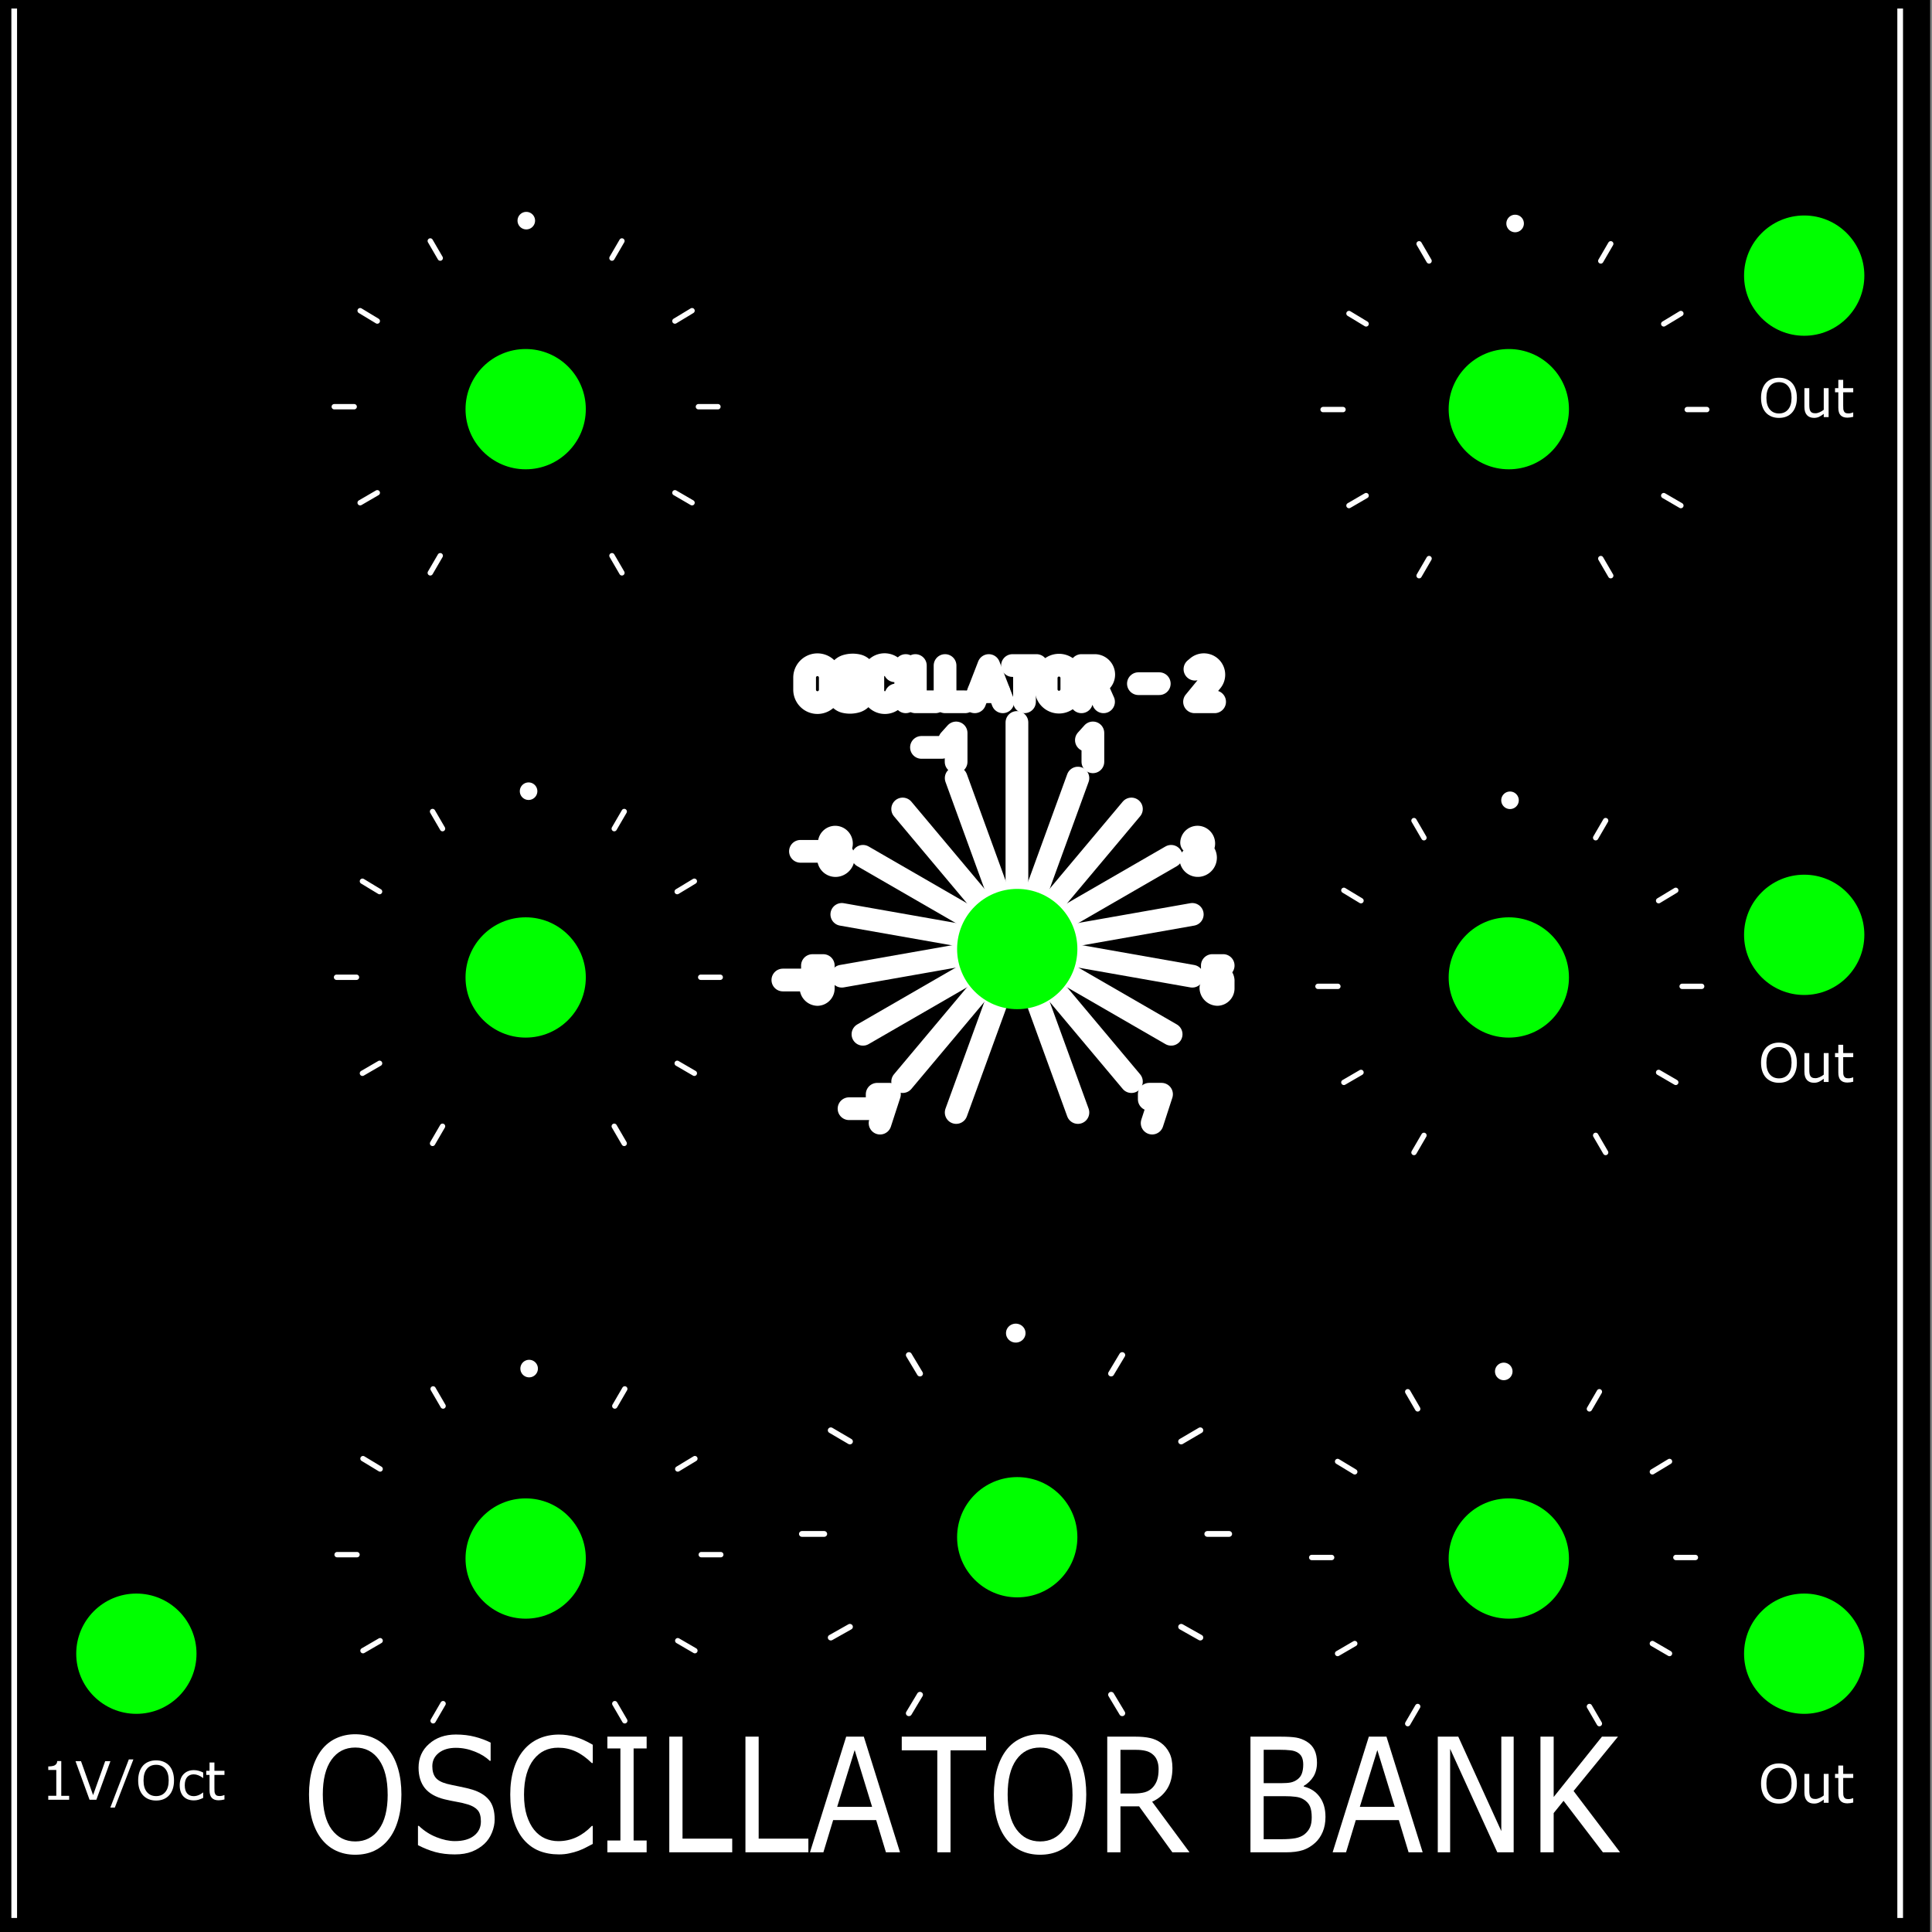 <?xml version="1.0" encoding="UTF-8" standalone="no"?>
<svg
   xmlns:fpd="http://www.schaeffer-ag.de"
   xmlns:dc="http://purl.org/dc/elements/1.1/"
   xmlns:cc="http://creativecommons.org/ns#"
   xmlns:rdf="http://www.w3.org/1999/02/22-rdf-syntax-ns#"
   xmlns:svg="http://www.w3.org/2000/svg"
   xmlns="http://www.w3.org/2000/svg"
   xmlns:sodipodi="http://sodipodi.sourceforge.net/DTD/sodipodi-0.dtd"
   xmlns:inkscape="http://www.inkscape.org/namespaces/inkscape"
   width="128.5mm"
   height="128.5mm"
   viewBox="0 0 128.5 128.5"
   version="1.1"
   id="svg8"
   inkscape:version="1.0 (4035a4f, 2020-05-01)"
   sodipodi:docname="MoogOsc.svg">
  <rect x="0" y="0" width="128.5" height="128.5" fill="#808080" stroke="none"/>
  <defs
     id="defs2" />
  <sodipodi:namedview
     id="base"
     pagecolor="#ffffff"
     bordercolor="#666666"
     borderopacity="1.0"
     inkscape:pageopacity="0.0"
     inkscape:pageshadow="2"
     inkscape:zoom="1.4"
     inkscape:cx="258.04935"
     inkscape:cy="271.60247"
     inkscape:document-units="mm"
     inkscape:current-layer="layer1"
     showgrid="false"
     units="mm"
     inkscape:snap-bbox="true"
     inkscape:snap-page="true"
     inkscape:bbox-nodes="false"
     inkscape:snap-bbox-edge-midpoints="false"
     inkscape:window-width="1920"
     inkscape:window-height="1155"
     inkscape:window-x="0"
     inkscape:window-y="23"
     inkscape:window-maximized="1"
     inkscape:snap-bbox-midpoints="true"
     inkscape:snap-nodes="false"
     inkscape:document-rotation="0" />
  <g
     inkscape:label="Layer 1"
     inkscape:groupmode="layer"
     id="layer1"
     transform="translate(0,-168.5)">
    <rect
       style="display:inline;opacity:1;vector-effect:none;fill:#000000;fill-opacity:1;fill-rule:evenodd;stroke:none;stroke-width:1.333;stroke-linecap:butt;stroke-linejoin:miter;stroke-miterlimit:4;stroke-dasharray:none;stroke-dashoffset:0;stroke-opacity:1;paint-order:normal"
       id="rect420"
       width="128.376"
       height="128.5"
       x="5.9211732e-17"
       y="168.5" />
    <g
       style="font-style:normal;font-variant:normal;font-weight:normal;font-stretch:normal;font-size:9.816px;line-height:1.25;font-family:sans-serif;-inkscape-font-specification:'sans-serif, Normal';font-variant-ligatures:normal;font-variant-caps:normal;font-variant-numeric:normal;font-variant-east-asian:normal;stroke-width:0.245"
       id="text98"
       transform="matrix(0.927,0,0,1.078,0,168.5)"
       aria-label="OSCILLATOR BANK">
      <path
         id="path38"
         style="font-style:normal;font-variant:normal;font-weight:normal;font-stretch:normal;font-size:9.816px;font-family:sans-serif;-inkscape-font-specification:'sans-serif, Normal';font-variant-ligatures:normal;font-variant-caps:normal;font-variant-numeric:normal;font-variant-east-asian:normal;fill:#ffffff;stroke-width:0.245"
         d="m 27.9,107.969 q 0.436,0.479 0.666,1.174 0.235,0.695 0.235,1.577 0,0.882 -0.24,1.582 -0.235,0.695 -0.661,1.16 -0.441,0.484 -1.045,0.729 -0.599,0.244 -1.371,0.244 -0.752,0 -1.371,-0.249 -0.613,-0.249 -1.045,-0.724 -0.431,-0.474 -0.666,-1.165 -0.23,-0.69 -0.23,-1.577 0,-0.872 0.23,-1.562 0.23,-0.695 0.671,-1.189 0.422,-0.47 1.045,-0.719 0.628,-0.249 1.366,-0.249 0.767,0 1.376,0.254 0.613,0.249 1.04,0.714 z m -0.086,2.751 q 0,-1.39 -0.623,-2.142 -0.623,-0.757 -1.701,-0.757 -1.088,0 -1.711,0.757 -0.618,0.752 -0.618,2.142 0,1.404 0.633,2.152 0.633,0.743 1.697,0.743 1.064,0 1.692,-0.743 0.633,-0.748 0.633,-2.152 z" />
      <path
         id="path40"
         style="font-style:normal;font-variant:normal;font-weight:normal;font-stretch:normal;font-size:9.816px;font-family:sans-serif;-inkscape-font-specification:'sans-serif, Normal';font-variant-ligatures:normal;font-variant-caps:normal;font-variant-numeric:normal;font-variant-east-asian:normal;fill:#ffffff;stroke-width:0.245"
         d="m 35.492,112.249 q 0,0.417 -0.197,0.824 -0.192,0.407 -0.542,0.69 -0.383,0.307 -0.896,0.479 -0.508,0.173 -1.227,0.173 -0.772,0 -1.39,-0.144 -0.613,-0.144 -1.251,-0.427 v -1.189 h 0.067 q 0.542,0.451 1.251,0.695 0.709,0.244 1.332,0.244 0.882,0 1.371,-0.331 0.494,-0.331 0.494,-0.882 0,-0.474 -0.235,-0.7 -0.23,-0.225 -0.705,-0.35 -0.359,-0.096 -0.781,-0.158 -0.417,-0.062 -0.887,-0.158 -0.949,-0.201 -1.409,-0.685 -0.455,-0.489 -0.455,-1.27 0,-0.896 0.757,-1.467 0.757,-0.575 1.922,-0.575 0.752,0 1.38,0.144 0.628,0.144 1.112,0.355 v 1.122 h -0.067 q -0.407,-0.345 -1.074,-0.57 -0.661,-0.23 -1.356,-0.23 -0.762,0 -1.227,0.316 -0.46,0.316 -0.46,0.815 0,0.446 0.23,0.7 0.23,0.254 0.81,0.388 0.307,0.067 0.872,0.163 0.566,0.096 0.959,0.197 0.796,0.211 1.198,0.637 0.403,0.427 0.403,1.193 z" />
      <path
         id="path42"
         style="font-style:normal;font-variant:normal;font-weight:normal;font-stretch:normal;font-size:9.816px;font-family:sans-serif;-inkscape-font-specification:'sans-serif, Normal';font-variant-ligatures:normal;font-variant-caps:normal;font-variant-numeric:normal;font-variant-east-asian:normal;fill:#ffffff;stroke-width:0.245"
         d="m 42.528,113.768 q -0.264,0.115 -0.479,0.216 -0.211,0.101 -0.556,0.211 -0.292,0.091 -0.637,0.153 -0.34,0.067 -0.752,0.067 -0.776,0 -1.414,-0.216 -0.633,-0.22 -1.102,-0.685 -0.46,-0.455 -0.719,-1.155 -0.259,-0.705 -0.259,-1.634 0,-0.882 0.249,-1.577 0.249,-0.695 0.719,-1.174 0.455,-0.465 1.098,-0.709 0.647,-0.244 1.433,-0.244 0.575,0 1.146,0.139 0.575,0.139 1.275,0.489 v 1.126 h -0.072 q -0.59,-0.494 -1.169,-0.719 -0.58,-0.225 -1.241,-0.225 -0.542,0 -0.978,0.177 -0.431,0.173 -0.772,0.542 -0.331,0.359 -0.518,0.911 -0.182,0.546 -0.182,1.265 0,0.752 0.201,1.294 0.206,0.542 0.527,0.882 0.336,0.355 0.781,0.527 0.451,0.168 0.949,0.168 0.685,0 1.285,-0.235 0.599,-0.235 1.122,-0.705 h 0.067 z" />
      <path
         id="path44"
         style="font-style:normal;font-variant:normal;font-weight:normal;font-stretch:normal;font-size:9.816px;font-family:sans-serif;-inkscape-font-specification:'sans-serif, Normal';font-variant-ligatures:normal;font-variant-caps:normal;font-variant-numeric:normal;font-variant-east-asian:normal;fill:#ffffff;stroke-width:0.245"
         d="m 46.396,114.286 h -2.818 v -0.729 h 0.935 v -5.68 h -0.935 v -0.729 h 2.818 v 0.729 h -0.935 v 5.68 h 0.935 z" />
      <path
         id="path46"
         style="font-style:normal;font-variant:normal;font-weight:normal;font-stretch:normal;font-size:9.816px;font-family:sans-serif;-inkscape-font-specification:'sans-serif, Normal';font-variant-ligatures:normal;font-variant-caps:normal;font-variant-numeric:normal;font-variant-east-asian:normal;fill:#ffffff;stroke-width:0.245"
         d="m 52.536,114.286 h -4.515 v -7.137 h 0.949 v 6.293 h 3.566 z" />
      <path
         id="path48"
         style="font-style:normal;font-variant:normal;font-weight:normal;font-stretch:normal;font-size:9.816px;font-family:sans-serif;-inkscape-font-specification:'sans-serif, Normal';font-variant-ligatures:normal;font-variant-caps:normal;font-variant-numeric:normal;font-variant-east-asian:normal;fill:#ffffff;stroke-width:0.245"
         d="m 58,114.286 h -4.515 v -7.137 h 0.949 v 6.293 h 3.566 z" />
      <path
         id="path50"
         style="font-style:normal;font-variant:normal;font-weight:normal;font-stretch:normal;font-size:9.816px;font-family:sans-serif;-inkscape-font-specification:'sans-serif, Normal';font-variant-ligatures:normal;font-variant-caps:normal;font-variant-numeric:normal;font-variant-east-asian:normal;fill:#ffffff;stroke-width:0.245"
         d="m 64.576,114.286 h -1.011 l -0.7,-1.989 h -3.087 l -0.7,1.989 h -0.963 l 2.598,-7.137 h 1.265 z m -2.003,-2.804 -1.251,-3.504 -1.256,3.504 z" />
      <path
         id="path52"
         style="font-style:normal;font-variant:normal;font-weight:normal;font-stretch:normal;font-size:9.816px;font-family:sans-serif;-inkscape-font-specification:'sans-serif, Normal';font-variant-ligatures:normal;font-variant-caps:normal;font-variant-numeric:normal;font-variant-east-asian:normal;fill:#ffffff;stroke-width:0.245"
         d="m 70.749,107.993 h -2.55 v 6.293 H 67.25 v -6.293 h -2.55 v -0.844 h 6.049 z" />
      <path
         id="path54"
         style="font-style:normal;font-variant:normal;font-weight:normal;font-stretch:normal;font-size:9.816px;font-family:sans-serif;-inkscape-font-specification:'sans-serif, Normal';font-variant-ligatures:normal;font-variant-caps:normal;font-variant-numeric:normal;font-variant-east-asian:normal;fill:#ffffff;stroke-width:0.245"
         d="m 77.037,107.969 q 0.436,0.479 0.666,1.174 0.235,0.695 0.235,1.577 0,0.882 -0.24,1.582 -0.235,0.695 -0.661,1.16 -0.441,0.484 -1.045,0.729 -0.599,0.244 -1.371,0.244 -0.752,0 -1.371,-0.249 -0.613,-0.249 -1.045,-0.724 -0.431,-0.474 -0.666,-1.165 -0.23,-0.69 -0.23,-1.577 0,-0.872 0.23,-1.562 0.23,-0.695 0.671,-1.189 0.422,-0.47 1.045,-0.719 0.628,-0.249 1.366,-0.249 0.767,0 1.376,0.254 0.613,0.249 1.04,0.714 z m -0.086,2.751 q 0,-1.39 -0.623,-2.142 -0.623,-0.757 -1.701,-0.757 -1.088,0 -1.711,0.757 -0.618,0.752 -0.618,2.142 0,1.404 0.633,2.152 0.633,0.743 1.697,0.743 1.064,0 1.692,-0.743 0.633,-0.748 0.633,-2.152 z" />
      <path
         id="path56"
         style="font-style:normal;font-variant:normal;font-weight:normal;font-stretch:normal;font-size:9.816px;font-family:sans-serif;-inkscape-font-specification:'sans-serif, Normal';font-variant-ligatures:normal;font-variant-caps:normal;font-variant-numeric:normal;font-variant-east-asian:normal;fill:#ffffff;stroke-width:0.245"
         d="m 85.348,114.286 h -1.232 l -2.387,-2.837 h -1.337 v 2.837 H 79.444 v -7.137 h 1.999 q 0.647,0 1.078,0.086 0.431,0.082 0.776,0.297 0.388,0.244 0.604,0.618 0.22,0.369 0.22,0.939 0,0.772 -0.388,1.294 -0.388,0.518 -1.069,0.781 z m -2.219,-5.128 q 0,-0.307 -0.11,-0.542 -0.105,-0.24 -0.355,-0.403 -0.206,-0.139 -0.489,-0.192 -0.283,-0.058 -0.666,-0.058 h -1.117 v 2.694 h 0.959 q 0.451,0 0.786,-0.077 0.336,-0.082 0.57,-0.297 0.216,-0.201 0.316,-0.46 0.105,-0.264 0.105,-0.666 z" />
      <path
         id="path58"
         style="font-style:normal;font-variant:normal;font-weight:normal;font-stretch:normal;font-size:9.816px;font-family:sans-serif;-inkscape-font-specification:'sans-serif, Normal';font-variant-ligatures:normal;font-variant-caps:normal;font-variant-numeric:normal;font-variant-east-asian:normal;fill:#ffffff;stroke-width:0.245"
         d="m 95.102,112.091 q 0,0.532 -0.201,0.939 -0.201,0.407 -0.542,0.671 -0.403,0.316 -0.887,0.451 -0.479,0.134 -1.222,0.134 h -2.531 v -7.137 h 2.114 q 0.781,0 1.169,0.058 0.388,0.058 0.743,0.24 0.393,0.206 0.57,0.532 0.177,0.321 0.177,0.772 0,0.508 -0.259,0.868 -0.259,0.355 -0.69,0.57 v 0.038 q 0.724,0.149 1.141,0.637 0.417,0.484 0.417,1.227 z m -1.596,-3.216 q 0,-0.259 -0.086,-0.436 -0.086,-0.177 -0.278,-0.288 -0.225,-0.129 -0.546,-0.158 -0.321,-0.034 -0.796,-0.034 h -1.131 v 2.061 h 1.227 q 0.446,0 0.709,-0.043 0.264,-0.048 0.489,-0.192 0.225,-0.144 0.316,-0.369 0.096,-0.23 0.096,-0.542 z m 0.609,3.254 q 0,-0.431 -0.129,-0.685 -0.129,-0.254 -0.47,-0.431 -0.23,-0.12 -0.561,-0.153 -0.326,-0.038 -0.796,-0.038 h -1.491 v 2.655 h 1.256 q 0.623,0 1.021,-0.062 0.398,-0.067 0.652,-0.24 0.268,-0.187 0.393,-0.427 0.125,-0.24 0.125,-0.618 z" />
      <path
         id="path60"
         style="font-style:normal;font-variant:normal;font-weight:normal;font-stretch:normal;font-size:9.816px;font-family:sans-serif;-inkscape-font-specification:'sans-serif, Normal';font-variant-ligatures:normal;font-variant-caps:normal;font-variant-numeric:normal;font-variant-east-asian:normal;fill:#ffffff;stroke-width:0.245"
         d="m 102.076,114.286 h -1.011 l -0.7,-1.989 h -3.087 l -0.7,1.989 h -0.963 l 2.598,-7.137 h 1.265 z m -2.003,-2.804 -1.251,-3.504 -1.256,3.504 z" />
      <path
         id="path62"
         style="font-style:normal;font-variant:normal;font-weight:normal;font-stretch:normal;font-size:9.816px;font-family:sans-serif;-inkscape-font-specification:'sans-serif, Normal';font-variant-ligatures:normal;font-variant-caps:normal;font-variant-numeric:normal;font-variant-east-asian:normal;fill:#ffffff;stroke-width:0.245"
         d="m 108.604,114.286 h -1.174 l -3.384,-6.384 v 6.384 h -0.887 v -7.137 h 1.471 l 3.087,5.828 v -5.828 h 0.887 z" />
      <path
         id="path64"
         style="font-style:normal;font-variant:normal;font-weight:normal;font-stretch:normal;font-size:9.816px;font-family:sans-serif;-inkscape-font-specification:'sans-serif, Normal';font-variant-ligatures:normal;font-variant-caps:normal;font-variant-numeric:normal;font-variant-east-asian:normal;fill:#ffffff;stroke-width:0.245"
         d="m 116.239,114.286 h -1.232 l -2.823,-3.178 -0.709,0.757 v 2.42 h -0.949 v -7.137 h 0.949 v 3.724 l 3.465,-3.724 h 1.15 l -3.187,3.355 z" />
    </g>
    <g
       style="font-style:normal;font-variant:normal;font-weight:normal;font-stretch:normal;font-size:3.528px;line-height:1.25;font-family:sans-serif;-inkscape-font-specification:'sans-serif, Normal';font-variant-ligatures:normal;font-variant-caps:normal;font-variant-numeric:normal;font-variant-east-asian:normal;fill:#ffffff;fill-opacity:1;stroke:none;stroke-width:0.265"
       id="text47"
       transform="translate(0.613,178.688)"
       aria-label="Out">
      <path
         id="path67"
         style="font-style:normal;font-variant:normal;font-weight:normal;font-stretch:normal;font-size:3.528px;font-family:sans-serif;-inkscape-font-specification:'sans-serif, Normal';font-variant-ligatures:normal;font-variant-caps:normal;font-variant-numeric:normal;font-variant-east-asian:normal;fill:#ffffff;stroke-width:0.265"
         d="m 118.577,107.448 q 0.157,0.172 0.239,0.422 0.084,0.25 0.084,0.567 0,0.317 -0.086,0.568 -0.084,0.25 -0.238,0.417 -0.158,0.174 -0.376,0.262 -0.215,0.088 -0.493,0.088 -0.27,0 -0.493,-0.09 -0.22,-0.09 -0.376,-0.26 -0.155,-0.171 -0.239,-0.419 -0.083,-0.248 -0.083,-0.567 0,-0.314 0.083,-0.562 0.083,-0.25 0.241,-0.427 0.152,-0.169 0.376,-0.258 0.226,-0.09 0.491,-0.09 0.276,0 0.494,0.091 0.22,0.09 0.374,0.257 z m -0.031,0.989 q 0,-0.5 -0.224,-0.77 -0.224,-0.272 -0.612,-0.272 -0.391,0 -0.615,0.272 -0.222,0.27 -0.222,0.77 0,0.505 0.227,0.773 0.227,0.267 0.61,0.267 0.382,0 0.608,-0.267 0.227,-0.269 0.227,-0.773 z" />
      <path
         id="path69"
         style="font-style:normal;font-variant:normal;font-weight:normal;font-stretch:normal;font-size:3.528px;font-family:sans-serif;-inkscape-font-specification:'sans-serif, Normal';font-variant-ligatures:normal;font-variant-caps:normal;font-variant-numeric:normal;font-variant-east-asian:normal;fill:#ffffff;stroke-width:0.265"
         d="m 121.011,109.718 h -0.324 v -0.214 q -0.164,0.129 -0.314,0.198 -0.15,0.069 -0.331,0.069 -0.303,0 -0.472,-0.184 -0.169,-0.186 -0.169,-0.544 v -1.249 h 0.324 v 1.096 q 0,0.146 0.014,0.252 0.014,0.103 0.059,0.177 0.046,0.076 0.121,0.11 0.074,0.035 0.215,0.035 0.126,0 0.274,-0.065 0.15,-0.066 0.279,-0.167 v -1.437 h 0.324 z" />
      <path
         id="path71"
         style="font-style:normal;font-variant:normal;font-weight:normal;font-stretch:normal;font-size:3.528px;font-family:sans-serif;-inkscape-font-specification:'sans-serif, Normal';font-variant-ligatures:normal;font-variant-caps:normal;font-variant-numeric:normal;font-variant-east-asian:normal;fill:#ffffff;stroke-width:0.265"
         d="m 122.648,109.701 q -0.091,0.024 -0.2,0.04 -0.107,0.015 -0.191,0.015 -0.295,0 -0.448,-0.158 -0.153,-0.158 -0.153,-0.508 v -1.023 h -0.219 v -0.272 h 0.219 v -0.553 h 0.324 v 0.553 h 0.668 v 0.272 h -0.668 v 0.877 q 0,0.152 0.007,0.238 0.007,0.084 0.048,0.158 0.038,0.069 0.103,0.102 0.067,0.031 0.203,0.031 0.079,0 0.165,-0.022 0.086,-0.024 0.124,-0.04 h 0.017 z" />
    </g>
    <g
       style="font-style:normal;font-variant:normal;font-weight:normal;font-stretch:normal;font-size:3.528px;line-height:1.25;font-family:sans-serif;-inkscape-font-specification:'sans-serif, Normal';font-variant-ligatures:normal;font-variant-caps:normal;font-variant-numeric:normal;font-variant-east-asian:normal;fill:#ffffff;fill-opacity:1;stroke:none;stroke-width:0.265;image-rendering:optimizeSpeed"
       id="text47-8"
       transform="translate(0,177.874)"
       aria-label="1V/Oct">
      <path
         id="path74"
         style="font-style:normal;font-variant:normal;font-weight:normal;font-stretch:normal;font-size:3.528px;font-family:sans-serif;-inkscape-font-specification:'sans-serif, Normal';font-variant-ligatures:normal;font-variant-caps:normal;font-variant-numeric:normal;font-variant-east-asian:normal;fill:#ffffff;stroke-width:0.265"
         d="M 4.599,110.329 H 3.21 v -0.262 h 0.534 v -1.719 H 3.21 v -0.234 q 0.109,0 0.233,-0.017 0.124,-0.019 0.188,-0.053 0.079,-0.043 0.124,-0.109 0.047,-0.067 0.053,-0.179 h 0.267 v 2.312 h 0.524 z" />
      <path
         id="path76"
         style="font-style:normal;font-variant:normal;font-weight:normal;font-stretch:normal;font-size:3.528px;font-family:sans-serif;-inkscape-font-specification:'sans-serif, Normal';font-variant-ligatures:normal;font-variant-caps:normal;font-variant-numeric:normal;font-variant-east-asian:normal;fill:#ffffff;stroke-width:0.265"
         d="m 7.344,107.764 -0.934,2.565 H 5.956 L 5.023,107.764 h 0.365 l 0.804,2.257 0.804,-2.257 z" />
      <path
         id="path78"
         style="font-style:normal;font-variant:normal;font-weight:normal;font-stretch:normal;font-size:3.528px;font-family:sans-serif;-inkscape-font-specification:'sans-serif, Normal';font-variant-ligatures:normal;font-variant-caps:normal;font-variant-numeric:normal;font-variant-east-asian:normal;fill:#ffffff;stroke-width:0.265"
         d="m 8.871,107.648 -1.235,3.204 H 7.338 l 1.23,-3.204 z" />
      <path
         id="path80"
         style="font-style:normal;font-variant:normal;font-weight:normal;font-stretch:normal;font-size:3.528px;font-family:sans-serif;-inkscape-font-specification:'sans-serif, Normal';font-variant-ligatures:normal;font-variant-caps:normal;font-variant-numeric:normal;font-variant-east-asian:normal;fill:#ffffff;stroke-width:0.265"
         d="m 11.251,108.058 q 0.157,0.172 0.239,0.422 0.084,0.25 0.084,0.567 0,0.317 -0.086,0.568 -0.084,0.25 -0.238,0.417 -0.158,0.174 -0.376,0.262 -0.215,0.088 -0.493,0.088 -0.27,0 -0.493,-0.09 -0.22,-0.09 -0.376,-0.26 -0.155,-0.171 -0.239,-0.419 -0.083,-0.248 -0.083,-0.567 0,-0.314 0.083,-0.562 0.083,-0.25 0.241,-0.427 0.152,-0.169 0.376,-0.258 0.226,-0.09 0.491,-0.09 0.276,0 0.494,0.091 0.22,0.09 0.374,0.257 z m -0.031,0.989 q 0,-0.5 -0.224,-0.77 -0.224,-0.272 -0.612,-0.272 -0.391,0 -0.615,0.272 -0.222,0.27 -0.222,0.77 0,0.505 0.227,0.773 0.227,0.267 0.61,0.267 0.382,0 0.608,-0.267 0.227,-0.269 0.227,-0.773 z" />
      <path
         id="path82"
         style="font-style:normal;font-variant:normal;font-weight:normal;font-stretch:normal;font-size:3.528px;font-family:sans-serif;-inkscape-font-specification:'sans-serif, Normal';font-variant-ligatures:normal;font-variant-caps:normal;font-variant-numeric:normal;font-variant-east-asian:normal;fill:#ffffff;stroke-width:0.265"
         d="m 13.513,110.208 q -0.162,0.077 -0.308,0.121 -0.145,0.043 -0.308,0.043 -0.208,0 -0.382,-0.06 -0.174,-0.062 -0.298,-0.186 -0.126,-0.124 -0.195,-0.314 -0.069,-0.189 -0.069,-0.443 0,-0.472 0.258,-0.741 0.26,-0.269 0.686,-0.269 0.165,0 0.324,0.046 0.16,0.046 0.293,0.114 v 0.36 h -0.017 q -0.148,-0.115 -0.307,-0.177 -0.157,-0.062 -0.307,-0.062 -0.276,0 -0.436,0.186 -0.158,0.184 -0.158,0.543 0,0.348 0.155,0.536 0.157,0.186 0.439,0.186 0.098,0 0.2,-0.026 0.102,-0.026 0.183,-0.067 0.071,-0.036 0.133,-0.076 0.062,-0.041 0.098,-0.071 h 0.017 z" />
      <path
         id="path84"
         style="font-style:normal;font-variant:normal;font-weight:normal;font-stretch:normal;font-size:3.528px;font-family:sans-serif;-inkscape-font-specification:'sans-serif, Normal';font-variant-ligatures:normal;font-variant-caps:normal;font-variant-numeric:normal;font-variant-east-asian:normal;fill:#ffffff;stroke-width:0.265"
         d="m 14.929,110.311 q -0.091,0.024 -0.2,0.04 -0.107,0.015 -0.191,0.015 -0.295,0 -0.448,-0.158 -0.153,-0.158 -0.153,-0.508 v -1.023 h -0.219 v -0.272 h 0.219 v -0.553 h 0.324 v 0.553 h 0.668 v 0.272 h -0.668 v 0.877 q 0,0.152 0.007,0.238 0.007,0.084 0.048,0.158 0.038,0.069 0.103,0.102 0.067,0.031 0.203,0.031 0.079,0 0.165,-0.022 0.086,-0.024 0.124,-0.04 h 0.017 z" />
    </g>
    <g
       aria-label="Out"
       transform="translate(0.613,130.746)"
       id="text47-5"
       style="font-style:normal;font-variant:normal;font-weight:normal;font-stretch:normal;font-size:3.528px;line-height:1.25;font-family:sans-serif;-inkscape-font-specification:'sans-serif, Normal';font-variant-ligatures:normal;font-variant-caps:normal;font-variant-numeric:normal;font-variant-east-asian:normal;fill:#ffffff;fill-opacity:1;stroke:none;stroke-width:0.265">
      <path
         d="m 118.577,107.448 q 0.157,0.172 0.239,0.422 0.084,0.25 0.084,0.567 0,0.317 -0.086,0.568 -0.084,0.25 -0.238,0.417 -0.158,0.174 -0.376,0.262 -0.215,0.088 -0.493,0.088 -0.27,0 -0.493,-0.09 -0.22,-0.09 -0.376,-0.26 -0.155,-0.171 -0.239,-0.419 -0.083,-0.248 -0.083,-0.567 0,-0.314 0.083,-0.562 0.083,-0.25 0.241,-0.427 0.152,-0.169 0.376,-0.258 0.226,-0.09 0.491,-0.09 0.276,0 0.494,0.091 0.22,0.09 0.374,0.257 z m -0.031,0.989 q 0,-0.5 -0.224,-0.77 -0.224,-0.272 -0.612,-0.272 -0.391,0 -0.615,0.272 -0.222,0.27 -0.222,0.77 0,0.505 0.227,0.773 0.227,0.267 0.61,0.267 0.382,0 0.608,-0.267 0.227,-0.269 0.227,-0.773 z"
         style="font-style:normal;font-variant:normal;font-weight:normal;font-stretch:normal;font-size:3.528px;font-family:sans-serif;-inkscape-font-specification:'sans-serif, Normal';font-variant-ligatures:normal;font-variant-caps:normal;font-variant-numeric:normal;font-variant-east-asian:normal;fill:#ffffff;stroke-width:0.265"
         id="path67-5" />
      <path
         d="m 121.011,109.718 h -0.324 v -0.214 q -0.164,0.129 -0.314,0.198 -0.15,0.069 -0.331,0.069 -0.303,0 -0.472,-0.184 -0.169,-0.186 -0.169,-0.544 v -1.249 h 0.324 v 1.096 q 0,0.146 0.014,0.252 0.014,0.103 0.059,0.177 0.046,0.076 0.121,0.11 0.074,0.035 0.215,0.035 0.126,0 0.274,-0.065 0.15,-0.066 0.279,-0.167 v -1.437 h 0.324 z"
         style="font-style:normal;font-variant:normal;font-weight:normal;font-stretch:normal;font-size:3.528px;font-family:sans-serif;-inkscape-font-specification:'sans-serif, Normal';font-variant-ligatures:normal;font-variant-caps:normal;font-variant-numeric:normal;font-variant-east-asian:normal;fill:#ffffff;stroke-width:0.265"
         id="path69-8" />
      <path
         d="m 122.648,109.701 q -0.091,0.024 -0.2,0.04 -0.107,0.015 -0.191,0.015 -0.295,0 -0.448,-0.158 -0.153,-0.158 -0.153,-0.508 v -1.023 h -0.219 v -0.272 h 0.219 v -0.553 h 0.324 v 0.553 h 0.668 v 0.272 h -0.668 v 0.877 q 0,0.152 0.007,0.238 0.007,0.084 0.048,0.158 0.038,0.069 0.103,0.102 0.067,0.031 0.203,0.031 0.079,0 0.165,-0.022 0.086,-0.024 0.124,-0.04 h 0.017 z"
         style="font-style:normal;font-variant:normal;font-weight:normal;font-stretch:normal;font-size:3.528px;font-family:sans-serif;-inkscape-font-specification:'sans-serif, Normal';font-variant-ligatures:normal;font-variant-caps:normal;font-variant-numeric:normal;font-variant-east-asian:normal;fill:#ffffff;stroke-width:0.265"
         id="path71-1" />
    </g>
    <g
       aria-label="Out"
       transform="translate(0.613,86.523)"
       id="text47-4"
       style="font-style:normal;font-variant:normal;font-weight:normal;font-stretch:normal;font-size:3.528px;line-height:1.25;font-family:sans-serif;-inkscape-font-specification:'sans-serif, Normal';font-variant-ligatures:normal;font-variant-caps:normal;font-variant-numeric:normal;font-variant-east-asian:normal;fill:#ffffff;fill-opacity:1;stroke:none;stroke-width:0.265">
      <path
         d="m 118.577,107.448 q 0.157,0.172 0.239,0.422 0.084,0.25 0.084,0.567 0,0.317 -0.086,0.568 -0.084,0.25 -0.238,0.417 -0.158,0.174 -0.376,0.262 -0.215,0.088 -0.493,0.088 -0.27,0 -0.493,-0.09 -0.22,-0.09 -0.376,-0.26 -0.155,-0.171 -0.239,-0.419 -0.083,-0.248 -0.083,-0.567 0,-0.314 0.083,-0.562 0.083,-0.25 0.241,-0.427 0.152,-0.169 0.376,-0.258 0.226,-0.09 0.491,-0.09 0.276,0 0.494,0.091 0.22,0.09 0.374,0.257 z m -0.031,0.989 q 0,-0.5 -0.224,-0.77 -0.224,-0.272 -0.612,-0.272 -0.391,0 -0.615,0.272 -0.222,0.27 -0.222,0.77 0,0.505 0.227,0.773 0.227,0.267 0.61,0.267 0.382,0 0.608,-0.267 0.227,-0.269 0.227,-0.773 z"
         style="font-style:normal;font-variant:normal;font-weight:normal;font-stretch:normal;font-size:3.528px;font-family:sans-serif;-inkscape-font-specification:'sans-serif, Normal';font-variant-ligatures:normal;font-variant-caps:normal;font-variant-numeric:normal;font-variant-east-asian:normal;fill:#ffffff;stroke-width:0.265"
         id="path67-7" />
      <path
         d="m 121.011,109.718 h -0.324 v -0.214 q -0.164,0.129 -0.314,0.198 -0.15,0.069 -0.331,0.069 -0.303,0 -0.472,-0.184 -0.169,-0.186 -0.169,-0.544 v -1.249 h 0.324 v 1.096 q 0,0.146 0.014,0.252 0.014,0.103 0.059,0.177 0.046,0.076 0.121,0.11 0.074,0.035 0.215,0.035 0.126,0 0.274,-0.065 0.15,-0.066 0.279,-0.167 v -1.437 h 0.324 z"
         style="font-style:normal;font-variant:normal;font-weight:normal;font-stretch:normal;font-size:3.528px;font-family:sans-serif;-inkscape-font-specification:'sans-serif, Normal';font-variant-ligatures:normal;font-variant-caps:normal;font-variant-numeric:normal;font-variant-east-asian:normal;fill:#ffffff;stroke-width:0.265"
         id="path69-1" />
      <path
         d="m 122.648,109.701 q -0.091,0.024 -0.2,0.04 -0.107,0.015 -0.191,0.015 -0.295,0 -0.448,-0.158 -0.153,-0.158 -0.153,-0.508 v -1.023 h -0.219 v -0.272 h 0.219 v -0.553 h 0.324 v 0.553 h 0.668 v 0.272 h -0.668 v 0.877 q 0,0.152 0.007,0.238 0.007,0.084 0.048,0.158 0.038,0.069 0.103,0.102 0.067,0.031 0.203,0.031 0.079,0 0.165,-0.022 0.086,-0.024 0.124,-0.04 h 0.017 z"
         style="font-style:normal;font-variant:normal;font-weight:normal;font-stretch:normal;font-size:3.528px;font-family:sans-serif;-inkscape-font-specification:'sans-serif, Normal';font-variant-ligatures:normal;font-variant-caps:normal;font-variant-numeric:normal;font-variant-east-asian:normal;fill:#ffffff;stroke-width:0.265"
         id="path71-3" />
    </g>
    <rect
       y="169.067"
       x="0.756"
       height="127"
       width="0.378"
       id="rect186"
       style="fill:#ffffff;stroke-width:0.265" />
    <rect
       style="fill:#ffffff;stroke-width:0.265"
       id="rect186-8"
       width="0.378"
       height="127"
       x="126.194"
       y="169.067" />
    <g
       transform="matrix(0.295,0,0,0.286,46.792,249.074)"
       id="g36-7">
      <g
         id="g34-3">
        <path
           class="st3"
           d="m 113.6,75 h 4.9"
           style="fill:none;stroke:#ffffff;stroke-width:1.346;stroke-linecap:round;stroke-miterlimit:10"
           id="line12-2" />
        <path
           class="st3"
           d="m 22.2,75 h 5"
           style="fill:none;stroke:#ffffff;stroke-width:1.346;stroke-linecap:round;stroke-miterlimit:10"
           id="line14-5" />
        <path
           class="st3"
           d="M 107.7,53.5 112,50.9"
           style="fill:none;stroke:#ffffff;stroke-width:1.346;stroke-linecap:round;stroke-miterlimit:10"
           id="line16-1" />
        <path
           class="st3"
           d="M 28.7,99.1 33,96.6"
           style="fill:none;stroke:#ffffff;stroke-width:1.346;stroke-linecap:round;stroke-miterlimit:10"
           id="line18-1" />
        <path
           class="st3"
           d="m 91.9,37.7 2.5,-4.3"
           style="fill:none;stroke:#ffffff;stroke-width:1.346;stroke-linecap:round;stroke-miterlimit:10"
           id="line20-0" />
        <path
           class="st3"
           d="m 46.3,116.7 2.5,-4.3"
           style="fill:none;stroke:#ffffff;stroke-width:1.346;stroke-linecap:round;stroke-miterlimit:10"
           id="line22-2" />
        <path
           class="st3"
           d="m 48.8,37.7 -2.5,-4.3"
           style="fill:none;stroke:#ffffff;stroke-width:1.346;stroke-linecap:round;stroke-miterlimit:10"
           id="line24-9" />
        <path
           class="st3"
           d="m 94.4,116.7 -2.5,-4.3"
           style="fill:none;stroke:#ffffff;stroke-width:1.346;stroke-linecap:round;stroke-miterlimit:10"
           id="line26-0" />
        <path
           class="st3"
           d="M 33,53.5 28.7,50.9"
           style="fill:none;stroke:#ffffff;stroke-width:1.346;stroke-linecap:round;stroke-miterlimit:10"
           id="line28-3" />
        <path
           class="st3"
           d="m 112,99.1 -4.3,-2.5"
           style="fill:none;stroke:#ffffff;stroke-width:1.346;stroke-linecap:round;stroke-miterlimit:10"
           id="line30-5" />
        <path
           class="st2"
           d="m 72.6,28.3 a 2.2,2.2 0 0 1 -2.2,2.2 2.2,2.2 0 0 1 -2.2,-2.2 2.2,2.2 0 0 1 2.2,-2.2 2.2,2.2 0 0 1 2.2,2.2"
           style="fill:#ffffff"
           id="circle32-8" />
      </g>
    </g>
    <g
       transform="matrix(0.265,0,0,0.265,16.349,175.676)"
       id="g36-8">
      <g
         id="g34-2">
        <path
           class="st3"
           d="m 113.6,75 h 4.9"
           style="fill:none;stroke:#ffffff;stroke-width:1.346;stroke-linecap:round;stroke-miterlimit:10"
           id="line12-5" />
        <path
           class="st3"
           d="m 22.2,75 h 5"
           style="fill:none;stroke:#ffffff;stroke-width:1.346;stroke-linecap:round;stroke-miterlimit:10"
           id="line14-57" />
        <path
           class="st3"
           d="M 107.7,53.5 112,50.9"
           style="fill:none;stroke:#ffffff;stroke-width:1.346;stroke-linecap:round;stroke-miterlimit:10"
           id="line16-4" />
        <path
           class="st3"
           d="M 28.7,99.1 33,96.6"
           style="fill:none;stroke:#ffffff;stroke-width:1.346;stroke-linecap:round;stroke-miterlimit:10"
           id="line18-7" />
        <path
           class="st3"
           d="m 91.9,37.7 2.5,-4.3"
           style="fill:none;stroke:#ffffff;stroke-width:1.346;stroke-linecap:round;stroke-miterlimit:10"
           id="line20-4" />
        <path
           class="st3"
           d="m 46.3,116.7 2.5,-4.3"
           style="fill:none;stroke:#ffffff;stroke-width:1.346;stroke-linecap:round;stroke-miterlimit:10"
           id="line22-0" />
        <path
           class="st3"
           d="m 48.8,37.7 -2.5,-4.3"
           style="fill:none;stroke:#ffffff;stroke-width:1.346;stroke-linecap:round;stroke-miterlimit:10"
           id="line24-0" />
        <path
           class="st3"
           d="m 94.4,116.7 -2.5,-4.3"
           style="fill:none;stroke:#ffffff;stroke-width:1.346;stroke-linecap:round;stroke-miterlimit:10"
           id="line26-6" />
        <path
           class="st3"
           d="M 33,53.5 28.7,50.9"
           style="fill:none;stroke:#ffffff;stroke-width:1.346;stroke-linecap:round;stroke-miterlimit:10"
           id="line28-6" />
        <path
           class="st3"
           d="m 112,99.1 -4.3,-2.5"
           style="fill:none;stroke:#ffffff;stroke-width:1.346;stroke-linecap:round;stroke-miterlimit:10"
           id="line30-1" />
        <path
           class="st2"
           d="m 72.6,28.3 a 2.2,2.2 0 0 1 -2.2,2.2 2.2,2.2 0 0 1 -2.2,-2.2 2.2,2.2 0 0 1 2.2,-2.2 2.2,2.2 0 0 1 2.2,2.2"
           style="fill:#ffffff"
           id="circle32-3" />
      </g>
    </g>
    <g
       transform="translate(-4.914,35.265)"
       id="g10010">
      <path
         d="m 58.43,179.108 a 0.854,0.857 0 0 0 1.708,0 v -0.803 a 0.854,0.857 0 0 0 -1.708,0 v 0.803"
         fill="none"
         vector-effect="non-scaling-stroke"
         stroke="#ffffff"
         stroke-width="0.4mm"
         stroke-opacity="1"
         fpd:visible="front"
         fpd:print_element="1"
         fpd:engraving_ral_9010="1"
         id="path6149"
         style="fill-rule:evenodd;stroke-linecap:round;stroke-linejoin:round" />
      <path
         d="m 62.326,177.742 a 0.633,0.636 0 0 0 -0.373,-0.241 1.507,1.513 0 0 0 -0.747,0.027 0.713,0.716 0 0 0 -0.374,0.268 0.488,0.49 0 0 0 0.24,0.75 l 0.934,0.321 a 0.488,0.49 0 0 1 0.24,0.75 0.713,0.716 0 0 1 -0.373,0.268 1.507,1.513 0 0 1 -0.747,0.027 0.633,0.636 0 0 1 -0.374,-0.241"
         fill="none"
         vector-effect="non-scaling-stroke"
         stroke="#ffffff"
         stroke-width="0.4mm"
         stroke-opacity="1"
         fpd:visible="front"
         fpd:print_element="1"
         fpd:engraving_ral_9010="1"
         id="path6151"
         style="fill-rule:evenodd;stroke-linecap:round;stroke-linejoin:round" />
      <path
         d="m 64.434,177.849 a 0.782,0.786 0 0 0 -1.467,0.402 v 0.911 a 0.802,0.805 0 0 0 1.548,0.295"
         fill="none"
         vector-effect="non-scaling-stroke"
         stroke="#ffffff"
         stroke-width="0.4mm"
         stroke-opacity="1"
         fpd:visible="front"
         fpd:print_element="1"
         fpd:engraving_ral_9010="1"
         id="path6153"
         style="fill-rule:evenodd;stroke-linecap:round;stroke-linejoin:round" />
      <path
         d="m 65.155,177.501 v 2.411"
         fill="none"
         vector-effect="non-scaling-stroke"
         stroke="#ffffff"
         stroke-width="0.4mm"
         stroke-opacity="1"
         fpd:visible="front"
         fpd:print_element="1"
         fpd:engraving_ral_9010="1"
         id="path6155"
         style="fill-rule:evenodd;stroke-linecap:round;stroke-linejoin:round" />
      <path
         d="m 65.796,177.501 v 2.411 h 1.334"
         fill="none"
         vector-effect="non-scaling-stroke"
         stroke="#ffffff"
         stroke-width="0.4mm"
         stroke-opacity="1"
         fpd:visible="front"
         fpd:print_element="1"
         fpd:engraving_ral_9010="1"
         id="path6157"
         style="fill-rule:evenodd;stroke-linecap:round;stroke-linejoin:round" />
      <path
         d="m 67.771,177.501 v 2.411 h 1.334"
         fill="none"
         vector-effect="non-scaling-stroke"
         stroke="#ffffff"
         stroke-width="0.4mm"
         stroke-opacity="1"
         fpd:visible="front"
         fpd:print_element="1"
         fpd:engraving_ral_9010="1"
         id="path6159"
         style="fill-rule:evenodd;stroke-linecap:round;stroke-linejoin:round" />
      <path
         d="m 70.013,179.242 h 1.334"
         fill="none"
         vector-effect="non-scaling-stroke"
         stroke="#ffffff"
         stroke-width="0.4mm"
         stroke-opacity="1"
         fpd:visible="front"
         fpd:print_element="1"
         fpd:engraving_ral_9010="1"
         id="path6161"
         style="fill-rule:evenodd;stroke-linecap:round;stroke-linejoin:round" />
      <path
         d="m 69.746,179.912 0.934,-2.411 0.933,2.411"
         fill="none"
         vector-effect="non-scaling-stroke"
         stroke="#ffffff"
         stroke-width="0.4mm"
         stroke-opacity="1"
         fpd:visible="front"
         fpd:print_element="1"
         fpd:engraving_ral_9010="1"
         id="path6163"
         style="fill-rule:evenodd;stroke-linecap:round;stroke-linejoin:round" />
      <path
         d="m 72.255,177.501 h 1.601 -0.801 v 2.411"
         fill="none"
         vector-effect="non-scaling-stroke"
         stroke="#ffffff"
         stroke-width="0.4mm"
         stroke-opacity="1"
         fpd:visible="front"
         fpd:print_element="1"
         fpd:engraving_ral_9010="1"
         id="path6165"
         style="fill-rule:evenodd;stroke-linecap:round;stroke-linejoin:round" />
      <path
         d="m 74.496,179.108 a 0.854,0.857 0 0 0 1.707,0 v -0.803 a 0.854,0.857 0 0 0 -1.707,0 v 0.803"
         fill="none"
         vector-effect="non-scaling-stroke"
         stroke="#ffffff"
         stroke-width="0.4mm"
         stroke-opacity="1"
         fpd:visible="front"
         fpd:print_element="1"
         fpd:engraving_ral_9010="1"
         id="path6167"
         style="fill-rule:evenodd;stroke-linecap:round;stroke-linejoin:round" />
      <path
         d="m 76.843,179.912 v -2.411 h 0.881 a 0.6,0.603 0 0 1 0,1.206 h -0.881 0.934 l 0.534,1.205"
         fill="none"
         vector-effect="non-scaling-stroke"
         stroke="#ffffff"
         stroke-width="0.4mm"
         stroke-opacity="1"
         fpd:visible="front"
         fpd:print_element="1"
         fpd:engraving_ral_9010="1"
         id="path6169"
         style="fill-rule:evenodd;stroke-linecap:round;stroke-linejoin:round" />
      <path
         d="m 80.631,178.707 h 1.388"
         fill="none"
         vector-effect="non-scaling-stroke"
         stroke="#ffffff"
         stroke-width="0.4mm"
         stroke-opacity="1"
         fpd:visible="front"
         fpd:print_element="1"
         fpd:engraving_ral_9010="1"
         id="path6171"
         style="fill-rule:evenodd;stroke-linecap:round;stroke-linejoin:round" />
      <path
         d="m 84.392,177.742 0.16,-0.134 a 0.662,0.665 0 0 1 0.934,0.938 l -1.121,1.366 h 1.334"
         fill="none"
         vector-effect="non-scaling-stroke"
         stroke="#ffffff"
         stroke-width="0.4mm"
         stroke-opacity="1"
         fpd:visible="front"
         fpd:print_element="1"
         fpd:engraving_ral_9010="1"
         id="path6173"
         style="fill-rule:evenodd;stroke-linecap:round;stroke-linejoin:round" />
      <path
         d="m 84.214,198.163 -23.31,-4.11"
         fill="none"
         vector-effect="non-scaling-stroke"
         stroke="#ffffff"
         stroke-width="0.4mm"
         stroke-opacity="1"
         fpd:visible="front"
         fpd:print_element="1"
         fpd:engraving_ral_9010="1"
         id="path7657"
         style="fill-rule:evenodd;stroke-linecap:round;stroke-linejoin:round" />
      <path
         d="m 82.808,202.026 -20.498,-11.836"
         fill="none"
         vector-effect="non-scaling-stroke"
         stroke="#ffffff"
         stroke-width="0.4mm"
         stroke-opacity="1"
         fpd:visible="front"
         fpd:print_element="1"
         fpd:engraving_ral_9010="1"
         id="path7659"
         style="fill-rule:evenodd;stroke-linecap:round;stroke-linejoin:round" />
      <path
         d="m 80.166,205.174 -15.214,-18.132"
         fill="none"
         vector-effect="non-scaling-stroke"
         stroke="#ffffff"
         stroke-width="0.4mm"
         stroke-opacity="1"
         fpd:visible="front"
         fpd:print_element="1"
         fpd:engraving_ral_9010="1"
         id="path7661"
         style="fill-rule:evenodd;stroke-linecap:round;stroke-linejoin:round" />
      <path
         d="m 76.607,207.229 -8.096,-22.242"
         fill="none"
         vector-effect="non-scaling-stroke"
         stroke="#ffffff"
         stroke-width="0.4mm"
         stroke-opacity="1"
         fpd:visible="front"
         fpd:print_element="1"
         fpd:engraving_ral_9010="1"
         id="path7663"
         style="fill-rule:evenodd;stroke-linecap:round;stroke-linejoin:round" />
      <path
         d="m 72.551,181.287 v 14.838"
         fill="none"
         vector-effect="non-scaling-stroke"
         stroke="#ffffff"
         stroke-width="0.4mm"
         stroke-opacity="1"
         fpd:visible="front"
         fpd:print_element="1"
         fpd:engraving_ral_9010="1"
         id="path7665"
         style="fill-rule:evenodd;stroke-linecap:round;stroke-linejoin:round" />
      <path
         d="m 60.904,198.163 23.31,-4.11"
         fill="none"
         vector-effect="non-scaling-stroke"
         stroke="#ffffff"
         stroke-width="0.4mm"
         stroke-opacity="1"
         fpd:visible="front"
         fpd:print_element="1"
         fpd:engraving_ral_9010="1"
         id="path7667"
         style="fill-rule:evenodd;stroke-linecap:round;stroke-linejoin:round" />
      <path
         d="m 62.31,202.026 20.498,-11.836"
         fill="none"
         vector-effect="non-scaling-stroke"
         stroke="#ffffff"
         stroke-width="0.4mm"
         stroke-opacity="1"
         fpd:visible="front"
         fpd:print_element="1"
         fpd:engraving_ral_9010="1"
         id="path7669"
         style="fill-rule:evenodd;stroke-linecap:round;stroke-linejoin:round" />
      <path
         d="m 64.952,205.174 15.214,-18.132"
         fill="none"
         vector-effect="non-scaling-stroke"
         stroke="#ffffff"
         stroke-width="0.4mm"
         stroke-opacity="1"
         fpd:visible="front"
         fpd:print_element="1"
         fpd:engraving_ral_9010="1"
         id="path7671"
         style="fill-rule:evenodd;stroke-linecap:round;stroke-linejoin:round" />
      <path
         d="m 68.511,207.229 8.096,-22.242"
         fill="none"
         vector-effect="non-scaling-stroke"
         stroke="#ffffff"
         stroke-width="0.4mm"
         stroke-opacity="1"
         fpd:visible="front"
         fpd:print_element="1"
         fpd:engraving_ral_9010="1"
         id="path7673"
         style="fill-rule:evenodd;stroke-linecap:round;stroke-linejoin:round" />
      <path
         d="m 81.353,206.35 v -0.336 h 0.816 l -0.624,1.92"
         fill="none"
         vector-effect="non-scaling-stroke"
         stroke="#ffffff"
         stroke-width="0.4mm"
         stroke-opacity="1"
         fpd:visible="front"
         fpd:print_element="1"
         fpd:engraving_ral_9010="1"
         id="path7675"
         style="fill-rule:evenodd;stroke-linecap:round;stroke-linejoin:round" />
      <path
         d="m 61.384,206.976 h 1.344"
         fill="none"
         vector-effect="non-scaling-stroke"
         stroke="#ffffff"
         stroke-width="0.4mm"
         stroke-opacity="1"
         fpd:visible="front"
         fpd:print_element="1"
         fpd:engraving_ral_9010="1"
         id="path7677"
         style="fill-rule:evenodd;stroke-linecap:round;stroke-linejoin:round" />
      <path
         d="m 63.256,206.352 v -0.336 h 0.816 l -0.624,1.92"
         fill="none"
         vector-effect="non-scaling-stroke"
         stroke="#ffffff"
         stroke-width="0.4mm"
         stroke-opacity="1"
         fpd:visible="front"
         fpd:print_element="1"
         fpd:engraving_ral_9010="1"
         id="path7679"
         style="fill-rule:evenodd;stroke-linecap:round;stroke-linejoin:round" />
      <path
         d="m 56.983,198.417 h 1.344"
         fill="none"
         vector-effect="non-scaling-stroke"
         stroke="#ffffff"
         stroke-width="0.4mm"
         stroke-opacity="1"
         fpd:visible="front"
         fpd:print_element="1"
         fpd:engraving_ral_9010="1"
         id="path7681"
         style="fill-rule:evenodd;stroke-linecap:round;stroke-linejoin:round" />
      <path
         d="m 59.671,197.457 h -0.72 v 0.816 a 0.39,0.39 0 0 1 0.72,0.24 v 0.48 a 0.398,0.398 0 0 1 -0.384,0.384 0.448,0.448 0 0 1 -0.432,-0.432"
         fill="none"
         vector-effect="non-scaling-stroke"
         stroke="#ffffff"
         stroke-width="0.4mm"
         stroke-opacity="1"
         fpd:visible="front"
         fpd:print_element="1"
         fpd:engraving_ral_9010="1"
         id="path7683"
         style="fill-rule:evenodd;stroke-linecap:round;stroke-linejoin:round" />
      <path
         d="m 58.153,189.858 h 1.344"
         fill="none"
         vector-effect="non-scaling-stroke"
         stroke="#ffffff"
         stroke-width="0.4mm"
         stroke-opacity="1"
         fpd:visible="front"
         fpd:print_element="1"
         fpd:engraving_ral_9010="1"
         id="path7685"
         style="fill-rule:evenodd;stroke-linecap:round;stroke-linejoin:round" />
      <path
         d="m 60.073,189.282 a 0.394,0.394 0 0 1 0.496,-0.352 0.425,0.425 0 0 1 -0.16,0.832 0.524,0.524 0 0 1 0.208,1.024 0.462,0.462 0 0 1 -0.592,-0.4"
         fill="none"
         vector-effect="non-scaling-stroke"
         stroke="#ffffff"
         stroke-width="0.4mm"
         stroke-opacity="1"
         fpd:visible="front"
         fpd:print_element="1"
         fpd:engraving_ral_9010="1"
         id="path7687"
         style="fill-rule:evenodd;stroke-linecap:round;stroke-linejoin:round" />
      <path
         d="m 66.202,182.945 h 1.344"
         fill="none"
         vector-effect="non-scaling-stroke"
         stroke="#ffffff"
         stroke-width="0.4mm"
         stroke-opacity="1"
         fpd:visible="front"
         fpd:print_element="1"
         fpd:engraving_ral_9010="1"
         id="path7689"
         style="fill-rule:evenodd;stroke-linecap:round;stroke-linejoin:round" />
      <path
         d="m 68.074,182.465 0.432,-0.48 v 1.92"
         fill="none"
         vector-effect="non-scaling-stroke"
         stroke="#ffffff"
         stroke-width="0.4mm"
         stroke-opacity="1"
         fpd:visible="front"
         fpd:print_element="1"
         fpd:engraving_ral_9010="1"
         id="path7691"
         style="fill-rule:evenodd;stroke-linecap:round;stroke-linejoin:round" />
      <path
         d="m 77.171,182.463 0.432,-0.48 v 1.92"
         fill="none"
         vector-effect="non-scaling-stroke"
         stroke="#ffffff"
         stroke-width="0.4mm"
         stroke-opacity="1"
         fpd:visible="front"
         fpd:print_element="1"
         fpd:engraving_ral_9010="1"
         id="path7693"
         style="fill-rule:evenodd;stroke-linecap:round;stroke-linejoin:round" />
      <path
         d="m 84.17,189.28 a 0.394,0.394 0 0 1 0.496,-0.352 0.425,0.425 0 0 1 -0.16,0.832 0.524,0.524 0 0 1 0.208,1.024 0.462,0.462 0 0 1 -0.592,-0.4"
         fill="none"
         vector-effect="non-scaling-stroke"
         stroke="#ffffff"
         stroke-width="0.4mm"
         stroke-opacity="1"
         fpd:visible="front"
         fpd:print_element="1"
         fpd:engraving_ral_9010="1"
         id="path7695"
         style="fill-rule:evenodd;stroke-linecap:round;stroke-linejoin:round" />
      <path
         d="m 86.268,197.455 h -0.72 v 0.816 a 0.39,0.39 0 0 1 0.72,0.24 v 0.48 a 0.398,0.398 0 0 1 -0.384,0.384 0.448,0.448 0 0 1 -0.432,-0.432"
         fill="none"
         vector-effect="non-scaling-stroke"
         stroke="#ffffff"
         stroke-width="0.4mm"
         stroke-opacity="1"
         fpd:visible="front"
         fpd:print_element="1"
         fpd:engraving_ral_9010="1"
         id="path7697"
         style="fill-rule:evenodd;stroke-linecap:round;stroke-linejoin:round" />
      <path
         d="m 69.064,196.112 a 3.5,3.5 0 1 1 7,0 3.5,3.5 0 1 1 -7,0"
         fill="#ffffff"
         fill-opacity="1"
         vector-effect="non-scaling-stroke"
         stroke="#000000"
         stroke-width="0.1mm"
         stroke-opacity="1"
         fpd:visible="front back"
         fpd:print_element="0"
         id="path8087"
         style="fill-rule:evenodd;stroke-linecap:round;stroke-linejoin:round" />
    </g>
  </g>
  <g
     inkscape:groupmode="layer"
     id="layer2"
     inkscape:label="components">
    <circle
       r="4"
       cy="109.99"
       cx="9.07"
       id="circle4956"
       style="display:inline;vector-effect:none;fill:#00ff00;fill-opacity:1;fill-rule:evenodd;stroke:none;stroke-width:1;stroke-linecap:butt;stroke-linejoin:miter;stroke-miterlimit:4;stroke-dasharray:none;stroke-dashoffset:0;stroke-opacity:1;paint-order:normal"
       inkscape:label="pitch" />
    <circle
       inkscape:label="pitch"
       style="display:inline;vector-effect:none;fill:#00ff00;fill-opacity:1;fill-rule:evenodd;stroke:none;stroke-width:1;stroke-linecap:butt;stroke-linejoin:miter;stroke-miterlimit:4;stroke-dasharray:none;stroke-dashoffset:0;stroke-opacity:1;paint-order:normal"
       id="circle4956-9"
       cx="120"
       cy="109.99"
       r="4" />
    <circle
       r="4"
       cy="18.332"
       cx="120"
       id="circle4956-9-7"
       style="display:inline;vector-effect:none;fill:#00ff00;fill-opacity:1;fill-rule:evenodd;stroke:none;stroke-width:1;stroke-linecap:butt;stroke-linejoin:miter;stroke-miterlimit:4;stroke-dasharray:none;stroke-dashoffset:0;stroke-opacity:1;paint-order:normal"
       inkscape:label="pitch" />
    <circle
       inkscape:label="pitch"
       style="display:inline;vector-effect:none;fill:#00ff00;fill-opacity:1;fill-rule:evenodd;stroke:none;stroke-width:1;stroke-linecap:butt;stroke-linejoin:miter;stroke-miterlimit:4;stroke-dasharray:none;stroke-dashoffset:0;stroke-opacity:1;paint-order:normal"
       id="circle4956-9-7-7"
       cx="120"
       cy="62.177"
       r="4" />
    <circle
       inkscape:label="pitch"
       style="display:inline;vector-effect:none;fill:#00ff00;fill-opacity:1;fill-rule:evenodd;stroke:none;stroke-width:1;stroke-linecap:butt;stroke-linejoin:miter;stroke-miterlimit:4;stroke-dasharray:none;stroke-dashoffset:0;stroke-opacity:1;paint-order:normal"
       id="circle4956-9-7-8"
       cx="100.353"
       cy="27.214"
       r="4" />
    <circle
       r="4"
       cy="27.214"
       cx="34.963"
       id="circle4956-9-7-8-8"
       style="display:inline;vector-effect:none;fill:#00ff00;fill-opacity:1;fill-rule:evenodd;stroke:none;stroke-width:1;stroke-linecap:butt;stroke-linejoin:miter;stroke-miterlimit:4;stroke-dasharray:none;stroke-dashoffset:0;stroke-opacity:1;paint-order:normal"
       inkscape:label="pitch" />
    <circle
       r="4"
       cy="65.012"
       cx="100.353"
       id="circle4956-9-7-8-3"
       style="display:inline;vector-effect:none;fill:#00ff00;fill-opacity:1;fill-rule:evenodd;stroke:none;stroke-width:1;stroke-linecap:butt;stroke-linejoin:miter;stroke-miterlimit:4;stroke-dasharray:none;stroke-dashoffset:0;stroke-opacity:1;paint-order:normal"
       inkscape:label="pitch" />
    <circle
       inkscape:label="pitch"
       style="display:inline;vector-effect:none;fill:#00ff00;fill-opacity:1;fill-rule:evenodd;stroke:none;stroke-width:1;stroke-linecap:butt;stroke-linejoin:miter;stroke-miterlimit:4;stroke-dasharray:none;stroke-dashoffset:0;stroke-opacity:1;paint-order:normal"
       id="circle4956-9-7-8-8-5"
       cx="34.963"
       cy="65.012"
       r="4" />
    <circle
       inkscape:label="pitch"
       style="display:inline;vector-effect:none;fill:#00ff00;fill-opacity:1;fill-rule:evenodd;stroke:none;stroke-width:1;stroke-linecap:butt;stroke-linejoin:miter;stroke-miterlimit:4;stroke-dasharray:none;stroke-dashoffset:0;stroke-opacity:1;paint-order:normal"
       id="circle4956-9-7-8-3-2"
       cx="100.353"
       cy="103.66"
       r="4" />
    <circle
       r="4"
       cy="103.66"
       cx="34.963"
       id="circle4956-9-7-8-8-5-2"
       style="display:inline;vector-effect:none;fill:#00ff00;fill-opacity:1;fill-rule:evenodd;stroke:none;stroke-width:1;stroke-linecap:butt;stroke-linejoin:miter;stroke-miterlimit:4;stroke-dasharray:none;stroke-dashoffset:0;stroke-opacity:1;paint-order:normal"
       inkscape:label="pitch" />
    <circle
       inkscape:label="pitch"
       style="display:inline;vector-effect:none;fill:#00ff00;fill-opacity:1;fill-rule:evenodd;stroke:none;stroke-width:1;stroke-linecap:butt;stroke-linejoin:miter;stroke-miterlimit:4;stroke-dasharray:none;stroke-dashoffset:0;stroke-opacity:1;paint-order:normal"
       id="circle4956-9-7-8-3-6"
       cx="67.658"
       cy="63.122"
       r="4" />
    <circle
       r="4"
       cy="102.243"
       cx="67.658"
       id="circle4956-9-7-8-3-6-8"
       style="display:inline;vector-effect:none;fill:#00ff00;fill-opacity:1;fill-rule:evenodd;stroke:none;stroke-width:1;stroke-linecap:butt;stroke-linejoin:miter;stroke-miterlimit:4;stroke-dasharray:none;stroke-dashoffset:0;stroke-opacity:1;paint-order:normal"
       inkscape:label="pitch" />
    <g
       transform="matrix(0.265,0,0,0.265,82.117,7.365)"
       id="g36-0">
      <g
         id="g34-5">
        <path
           class="st3"
           d="m 113.6,75 h 4.9"
           style="fill:none;stroke:#ffffff;stroke-width:1.346;stroke-linecap:round;stroke-miterlimit:10"
           id="line12-6" />
        <path
           class="st3"
           d="m 22.2,75 h 5"
           style="fill:none;stroke:#ffffff;stroke-width:1.346;stroke-linecap:round;stroke-miterlimit:10"
           id="line14-7" />
        <path
           class="st3"
           d="M 107.7,53.5 112,50.9"
           style="fill:none;stroke:#ffffff;stroke-width:1.346;stroke-linecap:round;stroke-miterlimit:10"
           id="line16-5" />
        <path
           class="st3"
           d="M 28.7,99.1 33,96.6"
           style="fill:none;stroke:#ffffff;stroke-width:1.346;stroke-linecap:round;stroke-miterlimit:10"
           id="line18-75" />
        <path
           class="st3"
           d="m 91.9,37.7 2.5,-4.3"
           style="fill:none;stroke:#ffffff;stroke-width:1.346;stroke-linecap:round;stroke-miterlimit:10"
           id="line20-3" />
        <path
           class="st3"
           d="m 46.3,116.7 2.5,-4.3"
           style="fill:none;stroke:#ffffff;stroke-width:1.346;stroke-linecap:round;stroke-miterlimit:10"
           id="line22-5" />
        <path
           class="st3"
           d="m 48.8,37.7 -2.5,-4.3"
           style="fill:none;stroke:#ffffff;stroke-width:1.346;stroke-linecap:round;stroke-miterlimit:10"
           id="line24-6" />
        <path
           class="st3"
           d="m 94.4,116.7 -2.5,-4.3"
           style="fill:none;stroke:#ffffff;stroke-width:1.346;stroke-linecap:round;stroke-miterlimit:10"
           id="line26-3" />
        <path
           class="st3"
           d="M 33,53.5 28.7,50.9"
           style="fill:none;stroke:#ffffff;stroke-width:1.346;stroke-linecap:round;stroke-miterlimit:10"
           id="line28-2" />
        <path
           class="st3"
           d="m 112,99.1 -4.3,-2.5"
           style="fill:none;stroke:#ffffff;stroke-width:1.346;stroke-linecap:round;stroke-miterlimit:10"
           id="line30-7" />
        <path
           class="st2"
           d="m 72.6,28.3 a 2.2,2.2 0 0 1 -2.2,2.2 2.2,2.2 0 0 1 -2.2,-2.2 2.2,2.2 0 0 1 2.2,-2.2 2.2,2.2 0 0 1 2.2,2.2"
           style="fill:#ffffff"
           id="circle32-1" />
      </g>
    </g>
    <g
       transform="matrix(0.265,0,0,0.265,81.777,45.729)"
       id="g36-6">
      <g
         id="g34-0">
        <path
           class="st3"
           d="m 113.6,75 h 4.9"
           style="fill:none;stroke:#ffffff;stroke-width:1.346;stroke-linecap:round;stroke-miterlimit:10"
           id="line12-56" />
        <path
           class="st3"
           d="m 22.2,75 h 5"
           style="fill:none;stroke:#ffffff;stroke-width:1.346;stroke-linecap:round;stroke-miterlimit:10"
           id="line14-1" />
        <path
           class="st3"
           d="M 107.7,53.5 112,50.9"
           style="fill:none;stroke:#ffffff;stroke-width:1.346;stroke-linecap:round;stroke-miterlimit:10"
           id="line16-15" />
        <path
           class="st3"
           d="M 28.7,99.1 33,96.6"
           style="fill:none;stroke:#ffffff;stroke-width:1.346;stroke-linecap:round;stroke-miterlimit:10"
           id="line18-6" />
        <path
           class="st3"
           d="m 91.9,37.7 2.5,-4.3"
           style="fill:none;stroke:#ffffff;stroke-width:1.346;stroke-linecap:round;stroke-miterlimit:10"
           id="line20-9" />
        <path
           class="st3"
           d="m 46.3,116.7 2.5,-4.3"
           style="fill:none;stroke:#ffffff;stroke-width:1.346;stroke-linecap:round;stroke-miterlimit:10"
           id="line22-04" />
        <path
           class="st3"
           d="m 48.8,37.7 -2.5,-4.3"
           style="fill:none;stroke:#ffffff;stroke-width:1.346;stroke-linecap:round;stroke-miterlimit:10"
           id="line24-7" />
        <path
           class="st3"
           d="m 94.4,116.7 -2.5,-4.3"
           style="fill:none;stroke:#ffffff;stroke-width:1.346;stroke-linecap:round;stroke-miterlimit:10"
           id="line26-2" />
        <path
           class="st3"
           d="M 33,53.5 28.7,50.9"
           style="fill:none;stroke:#ffffff;stroke-width:1.346;stroke-linecap:round;stroke-miterlimit:10"
           id="line28-33" />
        <path
           class="st3"
           d="m 112,99.1 -4.3,-2.5"
           style="fill:none;stroke:#ffffff;stroke-width:1.346;stroke-linecap:round;stroke-miterlimit:10"
           id="line30-0" />
        <path
           class="st2"
           d="m 72.6,28.3 a 2.2,2.2 0 0 1 -2.2,2.2 2.2,2.2 0 0 1 -2.2,-2.2 2.2,2.2 0 0 1 2.2,-2.2 2.2,2.2 0 0 1 2.2,2.2"
           style="fill:#ffffff"
           id="circle32-33" />
      </g>
    </g>
    <g
       transform="matrix(0.265,0,0,0.265,16.501,45.124)"
       id="g36-9">
      <g
         id="g34-4">
        <path
           class="st3"
           d="m 113.6,75 h 4.9"
           style="fill:none;stroke:#ffffff;stroke-width:1.346;stroke-linecap:round;stroke-miterlimit:10"
           id="line12-8" />
        <path
           class="st3"
           d="m 22.2,75 h 5"
           style="fill:none;stroke:#ffffff;stroke-width:1.346;stroke-linecap:round;stroke-miterlimit:10"
           id="line14-3" />
        <path
           class="st3"
           d="M 107.7,53.5 112,50.9"
           style="fill:none;stroke:#ffffff;stroke-width:1.346;stroke-linecap:round;stroke-miterlimit:10"
           id="line16-9" />
        <path
           class="st3"
           d="M 28.7,99.1 33,96.6"
           style="fill:none;stroke:#ffffff;stroke-width:1.346;stroke-linecap:round;stroke-miterlimit:10"
           id="line18-5" />
        <path
           class="st3"
           d="m 91.9,37.7 2.5,-4.3"
           style="fill:none;stroke:#ffffff;stroke-width:1.346;stroke-linecap:round;stroke-miterlimit:10"
           id="line20-5" />
        <path
           class="st3"
           d="m 46.3,116.7 2.5,-4.3"
           style="fill:none;stroke:#ffffff;stroke-width:1.346;stroke-linecap:round;stroke-miterlimit:10"
           id="line22-7" />
        <path
           class="st3"
           d="m 48.8,37.7 -2.5,-4.3"
           style="fill:none;stroke:#ffffff;stroke-width:1.346;stroke-linecap:round;stroke-miterlimit:10"
           id="line24-07" />
        <path
           class="st3"
           d="m 94.4,116.7 -2.5,-4.3"
           style="fill:none;stroke:#ffffff;stroke-width:1.346;stroke-linecap:round;stroke-miterlimit:10"
           id="line26-7" />
        <path
           class="st3"
           d="M 33,53.5 28.7,50.9"
           style="fill:none;stroke:#ffffff;stroke-width:1.346;stroke-linecap:round;stroke-miterlimit:10"
           id="line28-9" />
        <path
           class="st3"
           d="m 112,99.1 -4.3,-2.5"
           style="fill:none;stroke:#ffffff;stroke-width:1.346;stroke-linecap:round;stroke-miterlimit:10"
           id="line30-8" />
        <path
           class="st2"
           d="m 72.6,28.3 a 2.2,2.2 0 0 1 -2.2,2.2 2.2,2.2 0 0 1 -2.2,-2.2 2.2,2.2 0 0 1 2.2,-2.2 2.2,2.2 0 0 1 2.2,2.2"
           style="fill:#ffffff"
           id="circle32-30" />
      </g>
    </g>
    <g
       transform="matrix(0.265,0,0,0.265,16.538,83.527)"
       id="g36-2">
      <g
         id="g34-28">
        <path
           class="st3"
           d="m 113.6,75 h 4.9"
           style="fill:none;stroke:#ffffff;stroke-width:1.346;stroke-linecap:round;stroke-miterlimit:10"
           id="line12-7" />
        <path
           class="st3"
           d="m 22.2,75 h 5"
           style="fill:none;stroke:#ffffff;stroke-width:1.346;stroke-linecap:round;stroke-miterlimit:10"
           id="line14-12" />
        <path
           class="st3"
           d="M 107.7,53.5 112,50.9"
           style="fill:none;stroke:#ffffff;stroke-width:1.346;stroke-linecap:round;stroke-miterlimit:10"
           id="line16-6" />
        <path
           class="st3"
           d="M 28.7,99.1 33,96.6"
           style="fill:none;stroke:#ffffff;stroke-width:1.346;stroke-linecap:round;stroke-miterlimit:10"
           id="line18-9" />
        <path
           class="st3"
           d="m 91.9,37.7 2.5,-4.3"
           style="fill:none;stroke:#ffffff;stroke-width:1.346;stroke-linecap:round;stroke-miterlimit:10"
           id="line20-58" />
        <path
           class="st3"
           d="m 46.3,116.7 2.5,-4.3"
           style="fill:none;stroke:#ffffff;stroke-width:1.346;stroke-linecap:round;stroke-miterlimit:10"
           id="line22-58" />
        <path
           class="st3"
           d="m 48.8,37.7 -2.5,-4.3"
           style="fill:none;stroke:#ffffff;stroke-width:1.346;stroke-linecap:round;stroke-miterlimit:10"
           id="line24-3" />
        <path
           class="st3"
           d="m 94.4,116.7 -2.5,-4.3"
           style="fill:none;stroke:#ffffff;stroke-width:1.346;stroke-linecap:round;stroke-miterlimit:10"
           id="line26-75" />
        <path
           class="st3"
           d="M 33,53.5 28.7,50.9"
           style="fill:none;stroke:#ffffff;stroke-width:1.346;stroke-linecap:round;stroke-miterlimit:10"
           id="line28-4" />
        <path
           class="st3"
           d="m 112,99.1 -4.3,-2.5"
           style="fill:none;stroke:#ffffff;stroke-width:1.346;stroke-linecap:round;stroke-miterlimit:10"
           id="line30-4" />
        <path
           class="st2"
           d="m 72.6,28.3 a 2.2,2.2 0 0 1 -2.2,2.2 2.2,2.2 0 0 1 -2.2,-2.2 2.2,2.2 0 0 1 2.2,-2.2 2.2,2.2 0 0 1 2.2,2.2"
           style="fill:#ffffff"
           id="circle32-5" />
      </g>
    </g>
    <g
       transform="matrix(0.265,0,0,0.265,81.361,83.716)"
       id="g36-99">
      <g
         id="g34-53">
        <path
           class="st3"
           d="m 113.6,75 h 4.9"
           style="fill:none;stroke:#ffffff;stroke-width:1.346;stroke-linecap:round;stroke-miterlimit:10"
           id="line12-84" />
        <path
           class="st3"
           d="m 22.2,75 h 5"
           style="fill:none;stroke:#ffffff;stroke-width:1.346;stroke-linecap:round;stroke-miterlimit:10"
           id="line14-77" />
        <path
           class="st3"
           d="M 107.7,53.5 112,50.9"
           style="fill:none;stroke:#ffffff;stroke-width:1.346;stroke-linecap:round;stroke-miterlimit:10"
           id="line16-12" />
        <path
           class="st3"
           d="M 28.7,99.1 33,96.6"
           style="fill:none;stroke:#ffffff;stroke-width:1.346;stroke-linecap:round;stroke-miterlimit:10"
           id="line18-8" />
        <path
           class="st3"
           d="m 91.9,37.7 2.5,-4.3"
           style="fill:none;stroke:#ffffff;stroke-width:1.346;stroke-linecap:round;stroke-miterlimit:10"
           id="line20-7" />
        <path
           class="st3"
           d="m 46.3,116.7 2.5,-4.3"
           style="fill:none;stroke:#ffffff;stroke-width:1.346;stroke-linecap:round;stroke-miterlimit:10"
           id="line22-4" />
        <path
           class="st3"
           d="m 48.8,37.7 -2.5,-4.3"
           style="fill:none;stroke:#ffffff;stroke-width:1.346;stroke-linecap:round;stroke-miterlimit:10"
           id="line24-2" />
        <path
           class="st3"
           d="m 94.4,116.7 -2.5,-4.3"
           style="fill:none;stroke:#ffffff;stroke-width:1.346;stroke-linecap:round;stroke-miterlimit:10"
           id="line26-65" />
        <path
           class="st3"
           d="M 33,53.5 28.7,50.9"
           style="fill:none;stroke:#ffffff;stroke-width:1.346;stroke-linecap:round;stroke-miterlimit:10"
           id="line28-30" />
        <path
           class="st3"
           d="m 112,99.1 -4.3,-2.5"
           style="fill:none;stroke:#ffffff;stroke-width:1.346;stroke-linecap:round;stroke-miterlimit:10"
           id="line30-2" />
        <path
           class="st2"
           d="m 72.6,28.3 a 2.2,2.2 0 0 1 -2.2,2.2 2.2,2.2 0 0 1 -2.2,-2.2 2.2,2.2 0 0 1 2.2,-2.2 2.2,2.2 0 0 1 2.2,2.2"
           style="fill:#ffffff"
           id="circle32-0" />
      </g>
    </g>
  </g>
</svg>
